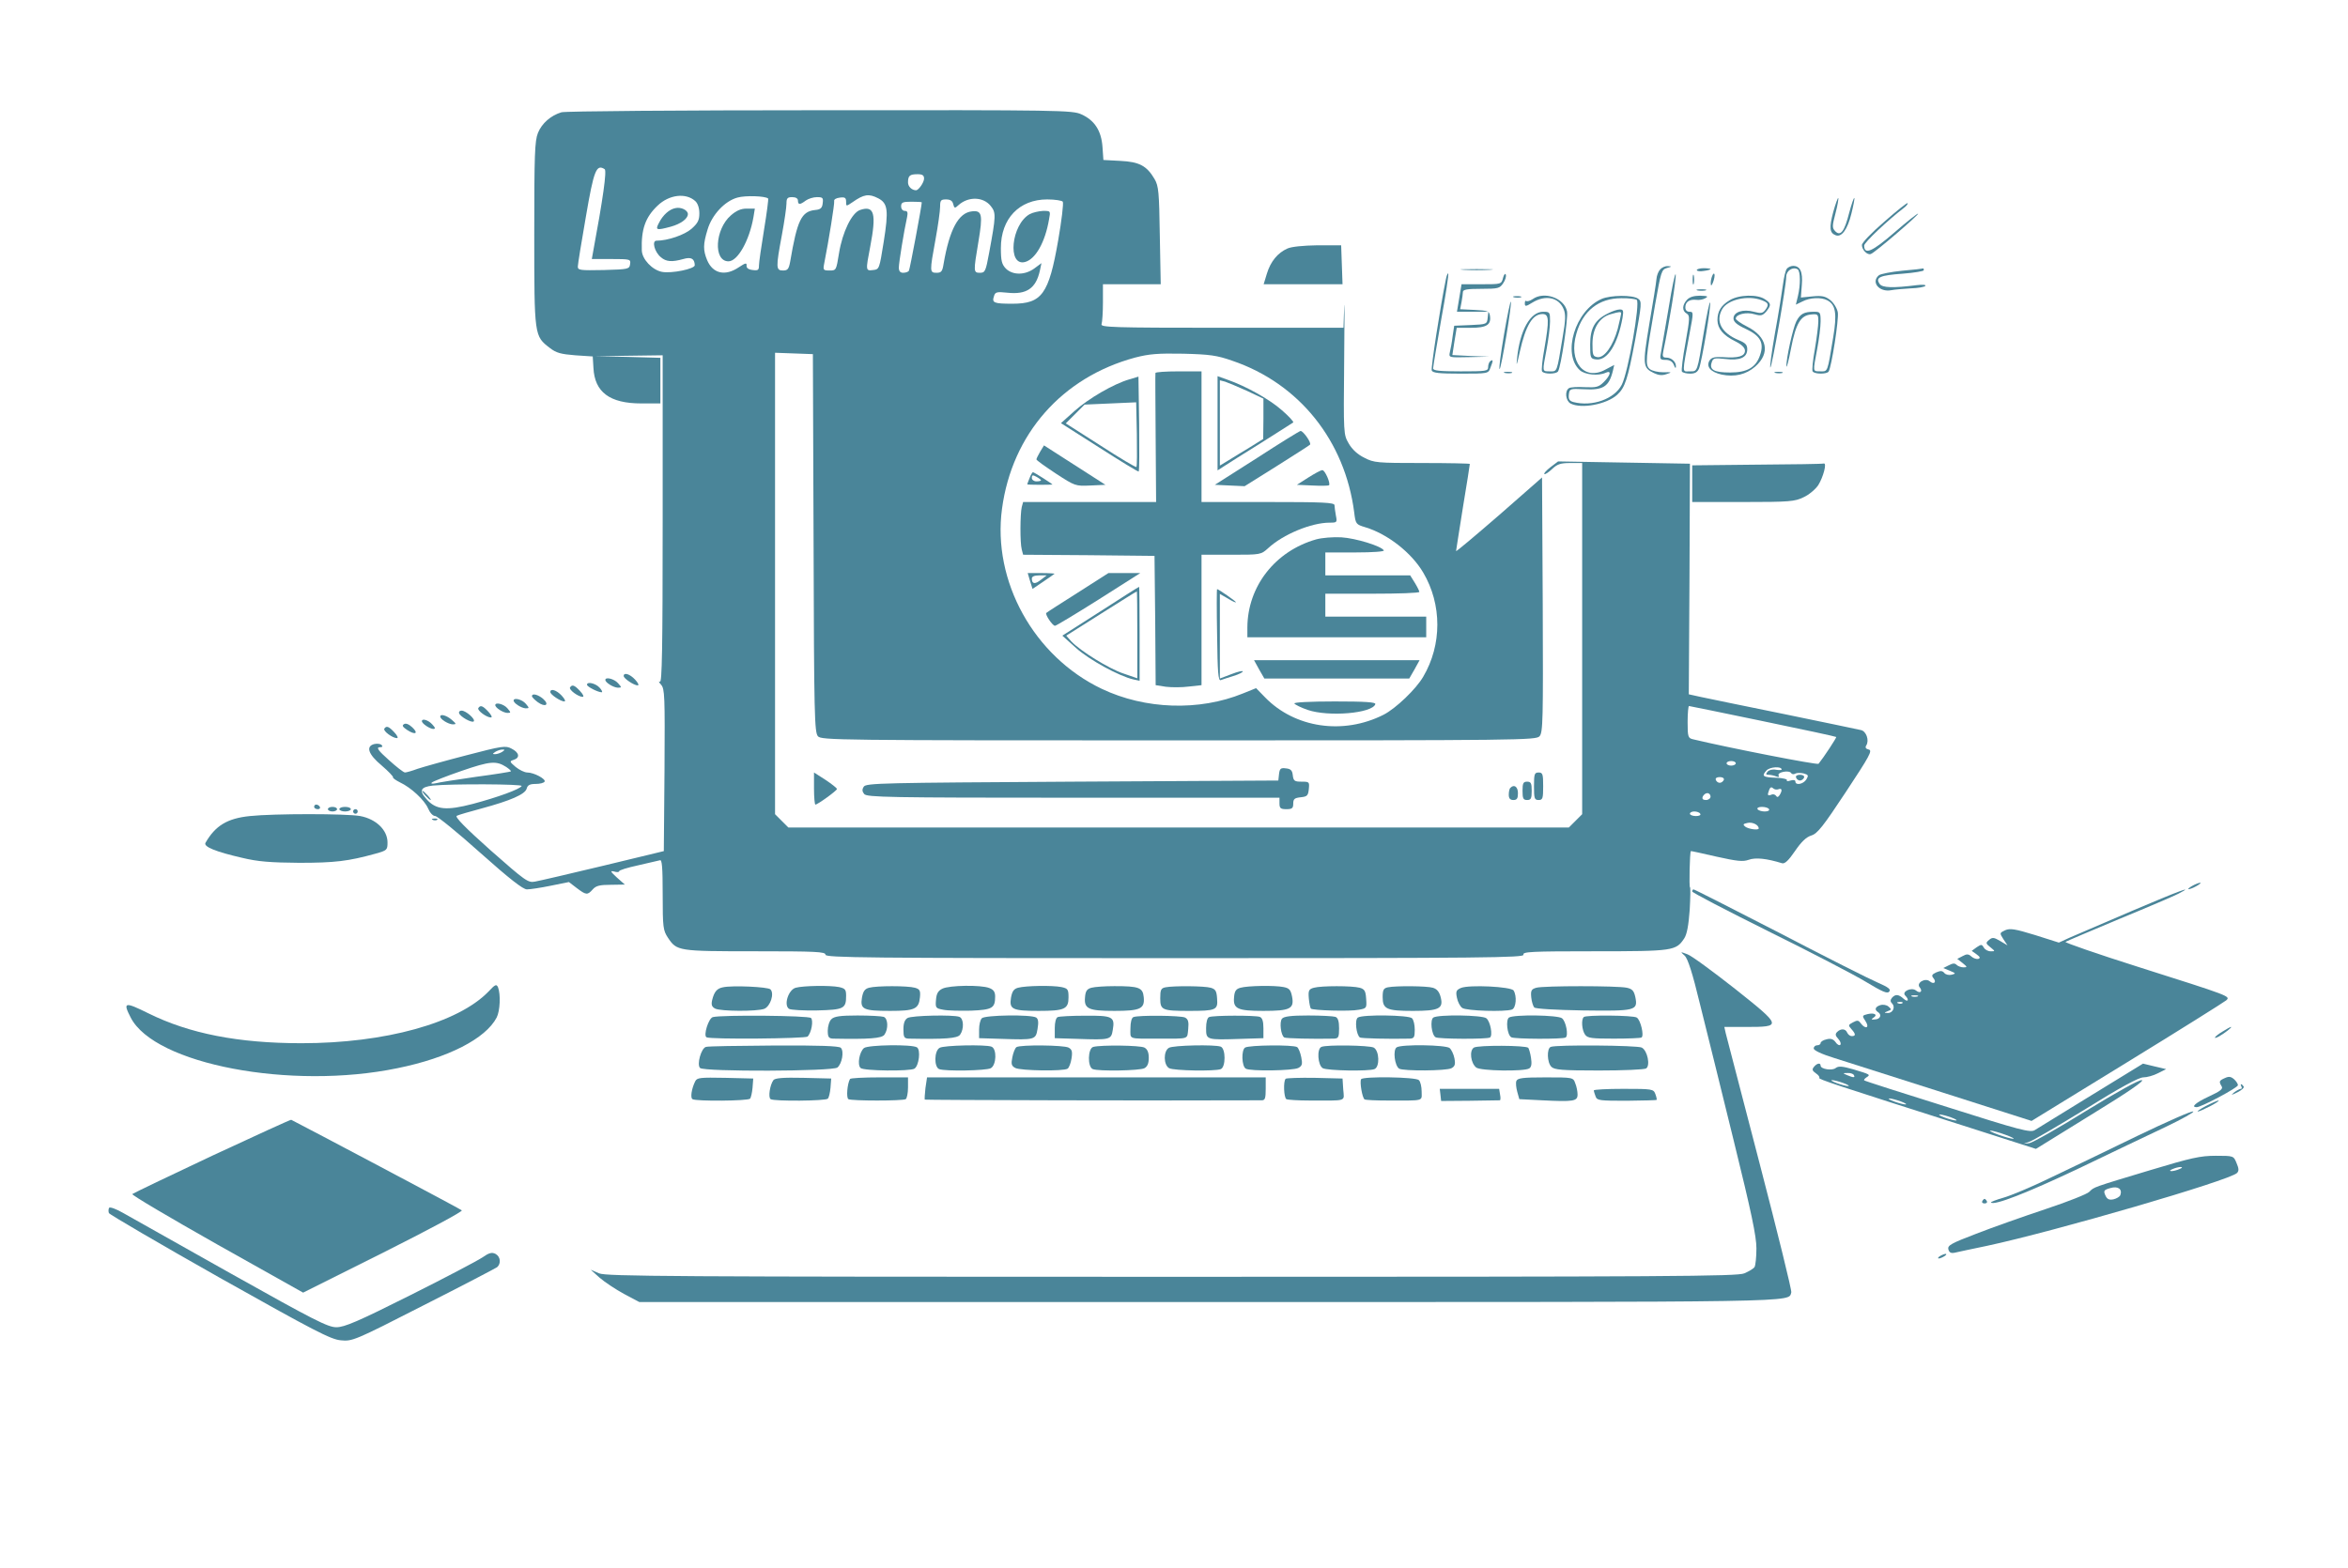 <?xml version="1.0" standalone="no"?>
<!DOCTYPE svg PUBLIC "-//W3C//DTD SVG 20010904//EN"
 "http://www.w3.org/TR/2001/REC-SVG-20010904/DTD/svg10.dtd">
<svg version="1.0" xmlns="http://www.w3.org/2000/svg"
 width="1024pt" height="684pt" viewBox="0 0 1024 684"
 preserveAspectRatio="xMidYMid meet">

<g transform="translate(0,684) scale(0.1,-0.1)"
fill="#4a8599" stroke="none">
<path d="M2448 6350 c-46 -14 -85 -48 -102 -90 -14 -35 -16 -96 -16 -441 0
-446 0 -445 68 -497 28 -22 49 -27 111 -32 l76 -5 3 -49 c5 -107 71 -156 209
-156 l83 0 0 100 0 99 -142 4 -143 3 148 2 147 2 0 -716 c0 -569 -3 -714 -12
-708 -7 4 -5 -2 5 -13 16 -18 17 -48 15 -373 l-3 -353 -265 -64 c-146 -35
-279 -66 -297 -69 -30 -6 -42 3 -193 136 -111 99 -157 146 -148 151 7 4 56 18
108 32 126 34 191 62 197 87 4 15 14 20 39 20 18 0 35 4 39 10 7 11 -46 40
-76 40 -11 0 -34 11 -50 24 -27 23 -28 25 -9 31 29 9 25 32 -9 49 -26 14 -40
12 -197 -29 -93 -24 -189 -51 -213 -59 -24 -9 -49 -16 -55 -16 -6 0 -38 25
-71 55 -45 40 -55 54 -40 55 12 0 16 3 9 10 -5 5 -19 7 -32 4 -38 -10 -26 -45
33 -94 29 -25 51 -48 49 -51 -2 -3 12 -13 30 -22 49 -23 107 -77 123 -114 8
-19 21 -33 31 -33 9 0 98 -72 196 -160 129 -115 187 -160 204 -160 14 0 60 7
104 16 l79 16 34 -26 c41 -31 47 -32 70 -6 14 16 31 20 79 20 l61 1 -35 31
c-28 26 -30 30 -12 26 12 -4 22 -3 22 1 0 5 37 16 83 26 45 10 88 20 95 22 9
4 12 -30 12 -149 0 -145 2 -157 23 -189 39 -58 43 -59 380 -59 266 0 307 -2
307 -15 0 -13 176 -15 1525 -15 1351 0 1524 2 1519 15 -5 13 33 15 310 15 344
0 355 2 391 56 12 18 19 57 24 125 3 55 4 99 1 99 -4 0 -1 151 4 157 0 1 51
-10 111 -24 90 -20 116 -23 141 -14 30 11 78 6 146 -15 12 -3 28 12 56 53 28
41 49 61 71 68 27 8 52 40 151 190 103 156 117 181 100 185 -13 3 -17 9 -11
18 14 22 0 62 -23 67 -11 3 -163 34 -336 70 -173 35 -337 69 -365 75 l-50 11
3 503 2 503 -287 5 -288 5 -33 -25 c-18 -14 -30 -27 -27 -30 3 -3 18 7 33 21
23 22 37 27 80 27 l52 0 0 -766 0 -766 -29 -29 -29 -29 -1702 0 -1702 0 -29
29 -29 29 0 1007 0 1006 83 -3 82 -3 3 -824 c2 -750 4 -826 19 -843 15 -17 79
-18 1573 -18 1498 0 1558 1 1574 18 15 17 16 68 14 574 l-3 555 -187 -164
c-104 -90 -188 -161 -188 -157 0 3 14 89 30 191 17 101 30 186 30 189 0 2 -94
4 -208 4 -196 0 -210 1 -252 23 -29 14 -53 36 -68 62 -23 40 -23 40 -20 360 2
176 2 281 0 233 l-3 -88 -530 0 c-480 0 -531 2 -525 16 3 9 6 51 6 95 l0 79
126 0 126 0 -4 213 c-3 190 -5 215 -23 246 -34 58 -67 75 -149 79 l-74 4 -4
57 c-5 70 -34 116 -92 142 -39 18 -89 19 -1141 18 -605 0 -1112 -4 -1127 -9z
m189 -248 c10 -6 -7 -128 -51 -364 l-5 -28 85 0 c83 0 85 -1 82 -22 -3 -22 -7
-23 -115 -26 -103 -2 -113 -1 -113 15 0 10 16 108 35 217 35 205 46 231 82
208z m1393 -41 c0 -17 -24 -51 -35 -51 -18 0 -35 16 -35 34 0 30 8 36 42 36
21 0 28 -5 28 -19z m-998 -98 c11 -10 18 -30 18 -54 0 -30 -7 -43 -34 -67 -31
-27 -104 -52 -153 -52 -21 0 -9 -49 19 -72 23 -20 48 -22 98 -8 34 10 49 2 50
-27 0 -16 -101 -37 -143 -29 -42 8 -87 55 -88 94 -3 91 15 144 69 195 50 48
123 57 164 20z m318 11 c2 -3 -6 -64 -18 -137 -12 -73 -22 -142 -22 -155 0
-20 -4 -23 -27 -20 -19 2 -28 9 -27 19 1 14 -5 12 -34 -7 -59 -40 -113 -28
-138 31 -18 44 -18 69 2 134 19 64 75 124 130 139 35 10 122 7 134 -4z m480 1
c42 -22 46 -52 24 -190 -19 -118 -19 -120 -46 -123 -33 -4 -33 -3 -13 101 28
146 18 182 -44 161 -36 -12 -77 -96 -92 -189 -12 -74 -12 -75 -41 -75 -27 0
-29 2 -24 28 21 106 46 263 44 274 -2 8 8 14 25 16 22 3 27 -1 27 -18 0 -21 0
-21 28 -2 50 35 71 38 112 17z m-350 -10 c0 -19 9 -19 34 0 11 8 33 15 49 15
25 0 28 -3 25 -26 -2 -21 -9 -28 -32 -30 -61 -6 -79 -44 -110 -226 -6 -32 -11
-38 -31 -38 -31 0 -32 11 -5 155 11 60 20 121 20 137 0 23 4 28 25 28 16 0 25
-6 25 -15z m841 -24 c23 -29 23 -41 -7 -203 -15 -82 -18 -88 -40 -88 -29 0
-29 4 -7 135 20 119 16 138 -28 133 -59 -6 -98 -79 -124 -230 -5 -32 -10 -38
-30 -38 -31 0 -31 4 -5 146 11 60 20 124 20 142 0 28 3 32 26 32 18 0 28 -6
31 -20 5 -19 7 -20 23 -5 43 39 109 37 141 -4z m314 19 c4 -6 -5 -82 -20 -168
-41 -236 -71 -277 -200 -277 -81 0 -90 4 -80 33 5 18 12 20 59 15 83 -9 124
19 141 96 l7 33 -31 -23 c-41 -30 -94 -30 -124 -1 -18 19 -22 34 -22 90 0 128
80 212 202 212 34 0 65 -5 68 -10z m-615 -3 c0 -15 -52 -292 -56 -298 -3 -5
-14 -9 -25 -9 -13 0 -19 7 -19 23 0 20 22 157 36 220 4 20 2 27 -10 27 -9 0
-16 8 -16 20 0 17 7 20 45 20 25 0 45 -1 45 -3z m1355 -691 c291 -99 491 -349
531 -662 6 -50 8 -52 48 -64 97 -29 202 -111 253 -198 82 -139 82 -315 0 -454
-31 -54 -120 -139 -173 -166 -176 -89 -387 -58 -517 76 l-39 40 -57 -23 c-191
-78 -427 -70 -616 20 -296 141 -478 470 -435 786 44 326 262 573 580 659 62
16 99 19 210 17 116 -3 147 -7 215 -31z m2313 -1572 c175 -36 318 -67 320 -69
3 -2 -55 -90 -77 -117 -5 -6 -389 69 -548 107 -21 5 -23 11 -23 75 0 39 3 70
6 70 3 0 148 -30 322 -66z m-5498 -134 c-8 -5 -22 -10 -30 -10 -13 0 -13 1 0
10 8 5 22 10 30 10 13 0 13 -1 0 -10z m18 -66 c13 -9 22 -17 20 -19 -1 -2 -70
-13 -153 -24 -82 -12 -161 -24 -175 -28 -15 -3 -22 -2 -17 3 5 5 63 28 130 51
125 43 151 45 195 17z m5362 16 c0 -5 -9 -10 -20 -10 -11 0 -20 5 -20 10 0 6
9 10 20 10 11 0 20 -4 20 -10z m200 -27 c0 -3 -11 -3 -25 -1 -14 3 -30 -1 -36
-8 -9 -11 -8 -14 4 -14 8 0 23 -3 33 -7 11 -4 15 -3 11 4 -4 6 5 13 21 16 15
3 30 1 33 -5 4 -6 12 -7 18 -3 7 4 23 4 37 1 21 -6 22 -9 12 -26 -13 -21 -48
-28 -48 -9 0 6 -9 8 -21 4 -12 -4 -19 -3 -16 1 3 5 -18 10 -45 11 -60 2 -67 7
-44 32 15 16 66 19 66 4z m-252 -45 c-3 -7 -11 -13 -18 -13 -7 0 -15 6 -17 13
-3 7 4 12 17 12 13 0 20 -5 18 -12z m-5243 -27 c-8 -14 -104 -49 -213 -78
-115 -30 -161 -26 -202 21 -34 37 -26 53 28 59 82 8 393 7 387 -2z m5481 -14
c16 6 18 -5 5 -26 -6 -9 -11 -10 -15 -3 -4 6 -13 9 -21 5 -17 -6 -18 -2 -9 22
4 11 10 13 17 6 5 -5 16 -7 23 -4z m-296 -32 c0 -8 -9 -15 -20 -15 -13 0 -18
5 -14 15 4 8 12 15 20 15 8 0 14 -7 14 -15z m255 -55 c3 -6 -5 -10 -19 -10
-14 0 -28 5 -31 10 -3 6 5 10 19 10 14 0 28 -4 31 -10z m-300 -20 c4 -6 -5
-10 -19 -10 -14 0 -26 5 -26 10 0 6 9 10 19 10 11 0 23 -4 26 -10z m255 -64
c0 -9 -45 -3 -59 8 -11 9 -9 12 10 16 21 5 49 -8 49 -24z"/>
<path d="M2945 5932 c-26 -5 -54 -30 -71 -64 -17 -32 -12 -34 51 -17 44 12 75
35 75 55 0 17 -30 32 -55 26z"/>
<path d="M3187 5900 c-69 -60 -77 -200 -10 -200 40 0 91 90 109 193 l6 37 -36
0 c-25 0 -45 -9 -69 -30z"/>
<path d="M4491 5906 c-81 -45 -99 -229 -21 -209 46 12 88 86 105 186 7 37 7
37 -26 37 -19 -1 -45 -7 -58 -14z"/>
<path d="M5039 5213 c-1 -5 0 -133 1 -285 l2 -278 -290 0 -290 0 -6 -22 c-7
-30 -8 -156 0 -185 l6 -23 287 -2 286 -3 3 -282 2 -282 45 -7 c25 -3 70 -3
100 1 l55 6 0 285 0 284 129 0 c129 0 130 0 162 29 65 60 188 111 268 111 32
0 33 1 27 31 -3 17 -6 38 -6 45 0 12 -51 14 -290 14 l-290 0 0 285 0 285 -100
0 c-55 0 -100 -3 -101 -7z"/>
<path d="M4925 5185 c-69 -20 -177 -83 -239 -138 l-59 -53 168 -107 c92 -59
169 -106 171 -104 3 2 3 96 2 209 l-3 205 -40 -12z m31 -382 c-2 -3 -73 39
-156 93 l-152 97 41 41 41 41 113 5 112 5 3 -139 c1 -76 1 -141 -2 -143z"/>
<path d="M5310 4993 l0 -205 28 18 c15 10 88 56 162 102 74 47 137 87 140 89
3 3 -19 27 -49 53 -54 48 -156 105 -239 134 l-42 15 0 -206z m128 142 l72 -34
0 -88 -1 -88 -56 -35 c-32 -19 -74 -45 -95 -58 l-38 -23 0 186 0 186 23 -6
c12 -4 55 -22 95 -40z"/>
<path d="M5482 4842 l-184 -117 65 -3 65 -3 139 87 c76 48 142 90 146 94 8 7
-29 60 -41 60 -4 0 -90 -53 -190 -118z"/>
<path d="M4536 4869 c-9 -15 -16 -30 -16 -33 0 -4 38 -31 85 -62 83 -54 85
-55 150 -52 l66 3 -134 86 -134 86 -17 -28z"/>
<path d="M5706 4757 l-50 -32 68 -3 c38 -2 70 -1 72 1 8 8 -18 67 -29 66 -7 0
-34 -15 -61 -32z"/>
<path d="M4490 4754 c-6 -14 -10 -26 -10 -27 0 -1 25 -2 55 -2 30 0 55 1 55 1
0 3 -80 54 -85 54 -3 0 -10 -12 -15 -26z m50 -9 c0 -3 -9 -5 -20 -5 -11 0 -20
7 -20 15 0 13 4 14 20 5 11 -6 20 -13 20 -15z"/>
<path d="M5740 4487 c-179 -51 -299 -205 -300 -384 l0 -43 390 0 390 0 0 45 0
45 -220 0 -220 0 0 50 0 50 205 0 c113 0 205 3 205 8 0 4 -9 22 -20 40 l-20
32 -185 0 -185 0 0 50 0 50 131 0 c78 0 128 4 124 9 -11 19 -122 53 -185 57
-36 2 -85 -2 -110 -9z"/>
<path d="M4492 4306 l11 -35 46 31 c25 17 48 33 50 35 2 1 -23 3 -56 3 l-61 0
10 -34z m48 5 c-26 -21 -40 -19 -40 5 0 9 11 14 33 14 l32 0 -25 -19z"/>
<path d="M4701 4255 c-73 -46 -135 -86 -138 -89 -6 -6 27 -56 38 -56 5 0 91
52 191 115 l181 115 -69 0 -70 0 -133 -85z"/>
<path d="M4799 4173 l-166 -106 60 -54 c58 -52 188 -123 250 -137 l27 -6 0
205 c0 113 -1 205 -2 205 -2 0 -78 -48 -169 -107z m161 -102 l0 -190 -61 21
c-63 21 -187 98 -227 140 l-22 25 152 96 c84 53 154 97 156 97 1 0 2 -85 2
-189z"/>
<path d="M5308 4069 c2 -164 5 -200 16 -196 8 3 32 11 55 18 23 7 41 16 41 20
0 4 -22 -1 -50 -12 l-50 -19 0 185 0 184 35 -20 c19 -12 35 -19 35 -16 0 4
-76 57 -82 57 -2 0 -2 -90 0 -201z"/>
<path d="M5491 3920 l23 -40 316 0 316 0 23 40 22 40 -361 0 -361 0 22 -40z"/>
<path d="M5645 3771 c3 -5 29 -18 58 -28 91 -31 281 -15 295 25 3 9 -44 12
-178 12 -108 0 -179 -4 -175 -9z"/>
<path d="M7833 3448 c2 -7 10 -13 17 -13 7 0 15 6 18 13 2 7 -5 12 -18 12 -13
0 -20 -5 -17 -12z"/>
<path d="M1855 3370 c10 -11 20 -20 23 -20 3 0 -3 9 -13 20 -10 11 -20 20 -23
20 -3 0 3 -9 13 -20z"/>
<path d="M7995 5915 c-18 -68 -16 -91 10 -101 26 -11 52 24 69 93 9 36 15 67
13 69 -2 3 -12 -26 -22 -63 -21 -83 -38 -105 -61 -82 -14 15 -14 22 1 79 9 34
14 64 12 66 -2 2 -12 -25 -22 -61z"/>
<path d="M8218 5873 c-57 -49 -98 -92 -98 -102 0 -21 24 -45 39 -39 17 5 211
172 206 176 -2 2 -49 -35 -103 -82 -98 -85 -132 -99 -132 -57 0 13 101 109
178 168 8 7 14 15 11 17 -2 2 -48 -34 -101 -81z"/>
<path d="M5615 5756 c-43 -19 -74 -57 -90 -110 l-14 -46 172 0 172 0 -3 85 -3
85 -102 0 c-63 -1 -114 -6 -132 -14z"/>
<path d="M7240 5664 c-8 -8 -15 -27 -16 -42 -1 -15 -15 -102 -31 -195 -30
-181 -29 -191 21 -215 19 -9 35 -11 54 -4 25 8 24 9 -14 8 -23 0 -49 6 -59 14
-21 17 -18 44 23 280 26 146 28 154 52 161 22 6 23 7 4 8 -12 1 -27 -6 -34
-15z"/>
<path d="M7793 5668 c-6 -7 -13 -38 -17 -68 -4 -30 -19 -126 -35 -213 -15 -86
-24 -154 -20 -150 8 9 69 357 69 396 0 26 29 45 50 32 12 -8 13 -67 1 -117
l-9 -37 29 14 c32 17 82 19 108 5 37 -19 43 -59 26 -161 -26 -157 -23 -149
-56 -149 -34 0 -33 -4 -14 97 8 43 15 97 15 121 0 40 -2 42 -29 42 -43 0 -60
-9 -77 -42 -15 -30 -45 -165 -43 -196 1 -10 10 26 20 78 21 109 42 144 87 148
30 3 32 1 32 -30 0 -18 -7 -73 -15 -121 -9 -48 -13 -92 -10 -97 8 -13 62 -13
70 -1 13 22 45 228 40 258 -3 18 -18 42 -33 54 -22 17 -36 20 -78 16 l-50 -5
4 54 c5 58 -7 84 -38 84 -10 0 -22 -6 -27 -12z"/>
<path d="M6383 5663 c31 -2 83 -2 115 0 31 2 5 3 -58 3 -63 0 -89 -1 -57 -3z"/>
<path d="M7400 5662 c0 -5 14 -7 30 -4 17 2 30 6 30 8 0 2 -13 4 -30 4 -16 0
-30 -4 -30 -8z"/>
<path d="M8296 5659 c-49 -5 -95 -14 -102 -20 -36 -30 2 -75 54 -65 15 3 53 6
85 8 32 1 60 6 64 11 3 5 -13 6 -38 3 -103 -13 -151 -12 -162 6 -19 28 2 37
101 44 51 4 92 11 92 15 0 5 -1 8 -2 8 -2 -1 -43 -6 -92 -10z"/>
<path d="M7277 5495 c-16 -94 -31 -182 -34 -197 -5 -25 -2 -28 21 -28 18 0 30
-7 36 -22 5 -14 9 -17 9 -7 1 20 -19 39 -42 39 -15 0 -18 5 -13 28 26 123 57
316 54 334 -2 13 -16 -54 -31 -147z"/>
<path d="M6306 5623 c-25 -122 -66 -388 -62 -399 4 -11 32 -14 126 -14 120 0
121 0 130 26 13 32 12 37 0 29 -5 -3 -10 -15 -10 -26 0 -18 -8 -19 -120 -19
-91 0 -120 3 -120 13 0 7 16 102 35 211 20 109 34 201 31 203 -2 2 -7 -8 -10
-24z"/>
<path d="M6555 5628 c-7 -28 -8 -28 -94 -28 l-87 0 -10 -60 -10 -60 69 0 68 0
-3 -27 c-3 -27 -5 -28 -74 -31 l-72 -3 -7 -47 c-3 -26 -9 -57 -12 -69 -5 -23
-4 -23 83 -21 l89 2 -81 3 -80 4 9 59 10 60 62 0 c68 0 89 13 83 52 -3 21 -9
23 -67 26 l-63 3 6 31 c3 17 6 37 6 44 0 11 19 14 80 14 74 0 81 2 96 25 9 13
14 30 11 37 -2 7 -8 1 -12 -14z"/>
<path d="M7382 5620 c0 -19 2 -27 5 -17 2 9 2 25 0 35 -3 9 -5 1 -5 -18z"/>
<path d="M7467 5636 c-4 -10 -7 -25 -6 -34 0 -11 4 -9 10 7 5 13 8 29 6 35 -2
5 -6 2 -10 -8z"/>
<path d="M7403 5573 c9 -2 25 -2 35 0 9 3 1 5 -18 5 -19 0 -27 -2 -17 -5z"/>
<path d="M6603 5543 c9 -2 23 -2 30 0 6 3 -1 5 -18 5 -16 0 -22 -2 -12 -5z"/>
<path d="M6684 5535 c-12 -8 -24 -11 -28 -8 -3 3 -6 -1 -6 -10 0 -15 4 -15 33
3 57 35 115 23 136 -28 10 -23 9 -48 -4 -123 -26 -157 -23 -149 -56 -149 -34
0 -33 -4 -14 97 8 43 15 97 15 121 0 40 -1 42 -30 42 -56 0 -102 -81 -114
-205 -4 -37 -1 -29 12 30 26 116 56 165 99 165 29 0 30 -25 8 -153 -9 -48 -13
-92 -10 -97 8 -13 62 -13 70 0 13 21 45 236 39 262 -12 58 -100 89 -150 53z"/>
<path d="M6985 5536 c-116 -51 -173 -240 -95 -311 22 -20 81 -26 113 -11 26
12 21 -11 -8 -40 -23 -23 -33 -25 -83 -23 -31 2 -63 0 -69 -4 -20 -12 -15 -55
6 -67 47 -25 158 -4 204 38 34 31 46 68 78 238 29 160 30 169 13 181 -23 17
-120 16 -159 -1z m153 -4 c16 -11 -37 -315 -65 -370 -32 -63 -129 -97 -211
-76 -18 5 -22 13 -20 33 3 25 5 26 65 23 85 -5 110 11 127 80 l6 26 -38 -20
c-93 -52 -163 34 -127 157 28 99 98 154 195 154 30 1 61 -3 68 -7z"/>
<path d="M7011 5472 c-56 -28 -76 -64 -76 -135 0 -59 1 -62 26 -65 49 -6 94
66 115 181 5 32 4 37 -12 37 -11 0 -34 -8 -53 -18z m59 0 c0 -4 -7 -34 -15
-67 -20 -73 -58 -127 -88 -123 -20 3 -22 9 -22 58 0 67 30 115 78 129 42 12
47 12 47 3z"/>
<path d="M7357 5532 c-21 -23 -22 -48 -1 -60 14 -8 14 -20 -5 -126 -12 -64
-19 -121 -16 -127 4 -5 20 -9 36 -9 21 0 32 6 39 23 12 30 53 273 48 287 -2 7
-14 -50 -27 -127 -30 -181 -27 -173 -62 -173 -34 0 -34 -17 0 168 17 89 17 92
-1 92 -11 0 -18 7 -18 19 0 24 18 36 47 33 12 -2 30 1 40 7 15 8 10 10 -23 11
-27 0 -46 -6 -57 -18z"/>
<path d="M7543 5530 c-37 -22 -53 -48 -53 -87 1 -37 25 -66 78 -92 28 -14 42
-28 42 -41 0 -24 -29 -33 -95 -28 -36 2 -50 -1 -59 -14 -17 -27 4 -51 52 -62
57 -12 107 0 147 35 67 59 52 130 -35 174 -28 14 -50 30 -50 35 0 19 47 30 82
19 28 -8 35 -6 51 12 22 28 22 35 -5 53 -32 23 -115 21 -155 -4z m141 0 c29
-11 32 -19 14 -43 -11 -14 -19 -15 -49 -7 -47 13 -89 -1 -89 -29 0 -15 15 -28
54 -46 64 -30 80 -61 62 -114 -18 -54 -56 -76 -131 -76 -70 0 -91 12 -80 44 6
19 11 20 59 15 64 -8 96 6 96 42 0 20 -8 28 -37 40 -75 31 -102 81 -73 134 23
43 113 64 174 40z"/>
<path d="M6559 5379 c-14 -82 -23 -149 -19 -149 7 0 55 288 49 294 -2 3 -16
-62 -30 -145z"/>
<path d="M6563 5213 c9 -2 23 -2 30 0 6 3 -1 5 -18 5 -16 0 -22 -2 -12 -5z"/>
<path d="M7743 5213 c9 -2 23 -2 30 0 6 3 -1 5 -18 5 -16 0 -22 -2 -12 -5z"/>
<path d="M7663 4813 l-283 -3 0 -80 0 -80 222 0 c204 0 225 2 264 21 24 11 52
35 64 53 22 36 38 97 24 94 -5 -2 -136 -4 -291 -5z"/>
<path d="M2720 3891 c0 -11 45 -41 61 -41 7 0 2 11 -11 25 -23 25 -50 33 -50
16z"/>
<path d="M2640 3874 c0 -12 35 -33 54 -34 18 0 18 1 1 20 -17 19 -55 28 -55
14z"/>
<path d="M2560 3853 c0 -9 48 -33 64 -33 5 0 1 9 -9 20 -17 19 -55 28 -55 13z"/>
<path d="M2486 3841 c-6 -10 36 -41 55 -41 7 0 2 11 -11 25 -25 27 -35 30 -44
16z"/>
<path d="M2400 3821 c0 -11 45 -41 61 -41 7 0 2 11 -11 25 -23 25 -50 33 -50
16z"/>
<path d="M2320 3803 c0 -5 12 -16 25 -26 33 -24 53 -12 24 14 -22 19 -49 26
-49 12z"/>
<path d="M2240 3784 c0 -12 34 -33 52 -34 17 0 17 1 1 20 -16 19 -53 28 -53
14z"/>
<path d="M2160 3764 c0 -12 34 -33 52 -34 17 0 17 1 1 20 -16 19 -53 28 -53
14z"/>
<path d="M2086 3751 c-6 -10 36 -41 55 -41 7 0 2 11 -11 25 -25 27 -35 30 -44
16z"/>
<path d="M2002 3729 c5 -16 56 -44 64 -36 9 9 -34 47 -53 47 -8 0 -13 -5 -11
-11z"/>
<path d="M1920 3714 c0 -12 35 -33 54 -34 17 0 17 2 -4 20 -22 19 -50 27 -50
14z"/>
<path d="M1840 3694 c0 -11 34 -33 49 -34 11 0 10 5 -4 20 -17 19 -45 27 -45
14z"/>
<path d="M1762 3681 c-10 -6 -6 -12 13 -25 36 -24 52 -16 23 11 -15 14 -28 19
-36 14z"/>
<path d="M1676 3661 c-6 -10 36 -41 55 -41 7 0 2 11 -11 25 -25 27 -35 30 -44
16z"/>
<path d="M5578 3463 l-3 -28 -899 -5 c-825 -5 -900 -6 -909 -22 -8 -12 -7 -21
2 -32 12 -14 104 -16 912 -16 l899 0 0 -25 c0 -21 5 -25 30 -25 25 0 30 4 30
24 0 21 6 25 33 28 28 3 32 7 35 36 3 31 2 32 -32 32 -30 0 -35 3 -38 28 -2
21 -9 28 -30 30 -23 3 -27 -1 -30 -25z"/>
<path d="M3550 3400 c0 -38 3 -70 6 -70 10 0 94 61 94 68 0 4 -23 22 -50 40
l-50 32 0 -70z"/>
<path d="M6690 3410 c0 -53 2 -60 20 -60 18 0 20 7 20 60 0 53 -2 60 -20 60
-18 0 -20 -7 -20 -60z"/>
<path d="M6640 3390 c0 -33 3 -40 20 -40 17 0 20 7 20 40 0 33 -3 40 -20 40
-17 0 -20 -7 -20 -40z"/>
<path d="M6587 3403 c-4 -3 -7 -17 -7 -30 0 -16 6 -23 20 -23 16 0 20 7 20 30
0 28 -17 40 -33 23z"/>
<path d="M1370 3320 c0 -5 7 -10 16 -10 8 0 12 5 9 10 -3 6 -10 10 -16 10 -5
0 -9 -4 -9 -10z"/>
<path d="M1430 3310 c0 -5 9 -10 20 -10 11 0 20 5 20 10 0 6 -9 10 -20 10 -11
0 -20 -4 -20 -10z"/>
<path d="M1480 3310 c0 -5 11 -10 25 -10 14 0 25 5 25 10 0 6 -11 10 -25 10
-14 0 -25 -4 -25 -10z"/>
<path d="M1540 3300 c0 -5 5 -10 10 -10 6 0 10 5 10 10 0 6 -4 10 -10 10 -5 0
-10 -4 -10 -10z"/>
<path d="M1090 3280 c-99 -10 -151 -42 -194 -117 -9 -17 46 -39 159 -65 70
-17 125 -21 250 -22 155 0 214 7 333 40 50 14 52 16 52 49 0 54 -50 102 -119
115 -59 11 -378 11 -481 0z"/>
<path d="M1888 3263 c7 -3 16 -2 19 1 4 3 -2 6 -13 5 -11 0 -14 -3 -6 -6z"/>
<path d="M9560 2975 c-14 -8 -20 -14 -15 -14 6 0 21 6 35 14 14 8 21 14 15 14
-5 0 -21 -6 -35 -14z"/>
<path d="M7380 2951 c0 -5 150 -83 333 -174 182 -90 373 -189 424 -220 73 -44
94 -53 102 -43 9 10 -3 19 -51 40 -35 15 -228 112 -429 217 -202 104 -369 189
-373 189 -3 0 -6 -4 -6 -9z"/>
<path d="M9295 2865 c-121 -52 -242 -104 -268 -115 l-48 -22 -104 33 c-88 27
-109 30 -130 21 -25 -12 -25 -12 -8 -39 l18 -27 -32 19 c-27 16 -34 17 -48 5
-16 -13 -15 -16 5 -32 22 -18 22 -18 2 -18 -12 0 -25 7 -30 16 -9 15 -11 15
-31 2 l-22 -16 21 -15 c15 -11 18 -16 8 -20 -7 -2 -21 2 -30 10 -13 12 -21 12
-39 2 l-23 -12 23 -18 c21 -17 22 -19 4 -19 -10 0 -24 5 -30 11 -8 8 -17 7
-34 -2 l-24 -12 29 -12 c26 -11 27 -12 8 -17 -12 -3 -26 0 -32 7 -9 11 -17 11
-36 3 -19 -9 -21 -14 -12 -25 15 -18 2 -29 -16 -14 -20 17 -60 -7 -44 -26 15
-18 2 -29 -16 -14 -20 16 -64 -5 -47 -22 19 -19 12 -31 -7 -14 -22 20 -36 21
-51 4 -8 -10 -7 -17 1 -25 15 -15 3 -42 -19 -41 -17 0 -17 1 0 8 17 6 17 8 3
20 -8 7 -24 10 -36 6 -22 -7 -26 -20 -10 -30 18 -11 11 -31 -12 -32 -17 -2
-19 0 -8 7 21 13 5 23 -25 16 -24 -6 -25 -7 -9 -31 19 -29 0 -37 -21 -9 -10
14 -15 14 -34 4 -21 -11 -21 -13 -7 -29 20 -22 20 -31 2 -31 -8 0 -16 7 -20
15 -7 18 -28 19 -44 3 -9 -9 -8 -16 5 -30 9 -10 13 -21 9 -26 -4 -4 -14 1 -21
12 -10 13 -21 17 -39 12 -15 -3 -26 -11 -26 -16 0 -6 -7 -10 -15 -10 -8 0 -15
-6 -15 -14 0 -8 33 -24 88 -41 48 -15 261 -83 474 -151 l388 -124 417 256
c230 141 424 263 432 270 20 18 16 19 -381 145 -180 57 -324 107 -320 110 4 3
108 47 232 99 124 51 241 101 260 111 77 40 4 13 -205 -76z m-932 -372 c-7 -2
-19 -2 -25 0 -7 3 -2 5 12 5 14 0 19 -2 13 -5z m-66 -29 c-3 -3 -12 -4 -19 -1
-8 3 -5 6 6 6 11 1 17 -2 13 -5z"/>
<path d="M7347 2671 c14 -13 34 -75 67 -212 27 -107 93 -375 147 -595 77 -313
99 -417 99 -470 0 -38 -4 -74 -8 -81 -4 -7 -24 -19 -45 -28 -32 -13 -305 -15
-2497 -15 -2190 0 -2465 2 -2497 15 l-37 16 39 -35 c22 -19 70 -51 107 -71
l66 -35 2481 0 c2631 0 2528 -2 2543 42 3 7 -59 258 -137 558 -78 300 -145
557 -149 573 l-6 27 93 0 c160 0 159 3 -46 166 -97 76 -190 145 -208 151 -32
12 -32 12 -12 -6z"/>
<path d="M2130 2514 c-133 -137 -451 -225 -815 -225 -276 0 -489 42 -667 130
-105 52 -113 50 -78 -18 104 -204 699 -317 1163 -221 222 45 385 129 433 221
15 29 18 101 6 132 -7 15 -12 13 -42 -19z"/>
<path d="M3153 2533 c-26 -5 -38 -19 -47 -55 -5 -21 -2 -30 13 -38 24 -12 181
-13 214 -1 27 11 45 67 27 85 -11 11 -167 18 -207 9z"/>
<path d="M3470 2531 c-32 -9 -53 -76 -29 -92 8 -5 63 -8 122 -7 118 3 127 8
127 64 0 27 -4 32 -31 38 -40 8 -156 6 -189 -3z"/>
<path d="M3790 2531 c-19 -5 -26 -16 -31 -44 -8 -50 6 -57 123 -57 107 0 125
8 130 59 3 30 -1 36 -22 42 -32 9 -167 9 -200 0z"/>
<path d="M4110 2527 c-19 -9 -26 -22 -28 -49 -3 -35 -1 -37 32 -43 19 -4 74
-5 121 -4 93 4 105 11 105 62 0 20 -7 30 -26 37 -36 14 -174 12 -204 -3z"/>
<path d="M4440 2531 c-19 -5 -26 -16 -31 -44 -8 -50 6 -57 121 -57 113 0 130
8 130 59 0 35 -3 39 -31 45 -40 8 -156 6 -189 -3z"/>
<path d="M4760 2531 c-19 -5 -26 -14 -28 -41 -5 -51 15 -60 128 -60 113 0 133
9 128 60 -4 42 -21 48 -128 48 -41 0 -86 -3 -100 -7z"/>
<path d="M5083 2533 c-20 -4 -23 -11 -23 -48 0 -51 8 -55 125 -55 118 0 127 4
123 53 -2 34 -7 42 -28 48 -27 8 -161 9 -197 2z"/>
<path d="M5410 2531 c-19 -5 -26 -14 -28 -41 -5 -51 15 -60 128 -60 116 0 135
9 125 62 -6 30 -12 37 -37 42 -39 8 -156 6 -188 -3z"/>
<path d="M5730 2531 c-22 -6 -25 -12 -22 -47 2 -21 6 -41 9 -44 8 -8 171 -13
209 -5 34 6 35 7 32 48 -2 34 -7 42 -28 48 -33 9 -168 9 -200 0z"/>
<path d="M6053 2533 c-19 -4 -23 -11 -23 -43 0 -52 17 -60 132 -60 114 0 134
10 121 60 -6 24 -17 36 -34 41 -26 8 -161 9 -196 2z"/>
<path d="M6371 2530 c-20 -9 -23 -15 -17 -43 3 -17 14 -38 23 -44 17 -13 187
-18 217 -7 18 7 22 59 7 83 -11 17 -194 26 -230 11z"/>
<path d="M6700 2531 c-21 -6 -25 -12 -22 -42 2 -19 8 -38 13 -44 6 -6 95 -11
212 -13 230 -3 241 -1 229 58 -6 28 -14 36 -37 41 -41 9 -364 9 -395 0z"/>
<path d="M3109 2403 c-19 -5 -42 -80 -28 -88 14 -10 432 -6 441 3 17 17 26 70
15 81 -11 11 -390 14 -428 4z"/>
<path d="M3626 2394 c-9 -8 -16 -31 -16 -50 0 -28 4 -34 23 -35 158 -3 212 1
224 17 18 25 16 71 -3 78 -9 3 -60 6 -114 6 -76 0 -102 -4 -114 -16z"/>
<path d="M3958 2399 c-12 -7 -18 -22 -18 -49 0 -35 3 -40 23 -41 158 -3 212 1
224 17 18 25 16 71 -3 78 -26 10 -208 6 -226 -5z"/>
<path d="M4282 2398 c-7 -7 -12 -29 -12 -49 l0 -38 98 -3 c147 -5 149 -4 157
44 5 29 3 43 -6 49 -22 14 -223 11 -237 -3z"/>
<path d="M4613 2403 c-8 -3 -13 -23 -13 -48 l0 -44 98 -3 c144 -5 148 -4 155
39 10 58 -1 63 -122 62 -58 0 -112 -3 -118 -6z"/>
<path d="M4943 2403 c-8 -3 -13 -23 -13 -49 0 -50 -13 -45 125 -45 134 0 122
-4 127 42 3 31 0 43 -14 50 -17 9 -203 11 -225 2z"/>
<path d="M5273 2403 c-8 -3 -13 -23 -13 -48 0 -52 0 -52 153 -47 l97 3 0 44
c0 30 -5 45 -16 49 -19 7 -203 7 -221 -1z"/>
<path d="M5591 2396 c-12 -14 -5 -73 10 -82 7 -4 124 -7 217 -5 19 1 22 6 22
45 0 31 -5 46 -16 50 -9 3 -62 6 -119 6 -74 0 -106 -4 -114 -14z"/>
<path d="M5922 2401 c-15 -9 -7 -77 9 -87 7 -4 123 -7 217 -5 19 1 22 6 22 39
0 21 -5 43 -12 50 -14 14 -215 17 -236 3z"/>
<path d="M6251 2401 c-15 -10 -8 -76 10 -86 12 -8 225 -9 237 -1 13 8 2 70
-16 84 -18 14 -209 17 -231 3z"/>
<path d="M6581 2401 c-15 -10 -8 -76 10 -86 12 -8 225 -9 237 -1 13 8 2 70
-16 84 -18 14 -209 17 -231 3z"/>
<path d="M6907 2403 c-12 -11 -8 -58 6 -77 11 -15 29 -17 125 -17 61 0 116 2
121 5 12 8 -4 77 -21 87 -15 10 -222 12 -231 2z"/>
<path d="M9693 2340 c-34 -20 -47 -38 -15 -21 23 13 58 40 52 41 -3 0 -20 -9
-37 -20z"/>
<path d="M3079 2273 c-21 -5 -41 -77 -26 -92 17 -17 578 -15 599 2 20 16 30
71 15 86 -8 8 -93 11 -291 10 -155 -1 -288 -3 -297 -6z"/>
<path d="M3768 2268 c-20 -17 -30 -72 -15 -87 13 -13 215 -15 235 -3 20 13 28
82 11 93 -22 14 -213 11 -231 -3z"/>
<path d="M4098 2269 c-24 -13 -25 -84 -2 -93 26 -10 204 -7 225 4 25 14 27 85
3 94 -26 10 -208 6 -226 -5z"/>
<path d="M4433 2272 c-6 -4 -14 -24 -18 -44 -6 -30 -4 -38 13 -47 23 -12 211
-15 228 -3 6 4 14 24 17 44 5 31 2 40 -13 48 -21 11 -209 13 -227 2z"/>
<path d="M4768 2273 c-24 -6 -26 -88 -2 -97 26 -10 204 -7 225 4 13 7 19 21
19 45 0 24 -6 38 -19 45 -19 10 -188 12 -223 3z"/>
<path d="M5098 2269 c-25 -14 -24 -75 1 -89 21 -11 199 -14 225 -4 22 9 22 89
0 98 -26 10 -208 6 -226 -5z"/>
<path d="M5430 2270 c-17 -11 -15 -81 3 -92 19 -12 206 -9 229 3 17 9 19 17
13 47 -4 20 -12 40 -18 44 -17 11 -209 9 -227 -2z"/>
<path d="M5763 2273 c-21 -8 -16 -81 6 -93 21 -11 199 -14 225 -4 24 9 22 80
-3 94 -20 10 -205 13 -228 3z"/>
<path d="M6091 2271 c-17 -11 -9 -80 11 -93 19 -11 206 -10 228 2 15 8 18 17
13 43 -3 17 -13 38 -21 45 -18 14 -209 17 -231 3z"/>
<path d="M6428 2270 c-21 -13 -14 -68 10 -87 18 -15 209 -18 231 -4 10 6 12
20 8 46 -3 21 -9 40 -12 44 -11 11 -219 12 -237 1z"/>
<path d="M6763 2273 c-18 -7 -16 -69 3 -87 13 -13 46 -16 207 -16 106 0 198 4
206 9 19 12 6 78 -19 91 -19 10 -373 13 -397 3z"/>
<path d="M7911 2186 c-9 -11 -8 -17 8 -28 12 -8 18 -17 15 -20 -5 -6 59 -27
658 -218 l287 -92 241 149 c160 98 234 149 221 151 -12 2 -109 -52 -243 -134
-122 -76 -234 -139 -248 -141 l-25 -3 25 9 c14 4 125 69 247 144 149 93 231
137 250 137 16 0 45 8 64 18 l36 18 -51 12 -50 12 -225 -138 c-124 -76 -236
-145 -247 -152 -19 -12 -62 -1 -380 100 -198 62 -361 114 -364 117 -2 2 2 8
10 13 19 12 16 13 -57 35 -49 14 -65 15 -77 6 -15 -13 -66 -5 -66 10 0 14 -16
11 -29 -5z m174 -36 c7 -12 -2 -12 -30 0 -19 8 -19 9 2 9 12 1 25 -3 28 -9z
m-45 -35 c19 -7 28 -13 20 -13 -8 0 -31 6 -50 13 -19 7 -28 13 -20 13 8 0 31
-6 50 -13z m250 -80 c19 -7 28 -13 20 -13 -8 0 -31 6 -50 13 -19 7 -28 13 -20
13 8 0 31 -6 50 -13z m220 -70 c19 -7 28 -13 20 -13 -8 0 -31 6 -50 13 -19 7
-28 13 -20 13 8 0 31 -6 50 -13z m235 -75 c28 -10 43 -18 35 -18 -8 0 -37 8
-65 18 -27 10 -43 18 -35 18 8 0 38 -8 65 -18z"/>
<path d="M9703 2137 c-25 -11 -27 -15 -14 -36 7 -11 -5 -21 -55 -44 -58 -27
-81 -47 -54 -47 20 0 180 85 180 96 0 6 -8 18 -17 26 -14 12 -23 13 -40 5z"/>
<path d="M3032 2123 c-16 -32 -22 -72 -12 -78 15 -10 241 -8 251 2 4 4 9 26
11 48 l3 40 -122 3 c-109 2 -123 1 -131 -15z"/>
<path d="M3373 2128 c-15 -20 -24 -76 -12 -83 15 -10 240 -8 249 2 5 4 10 26
12 48 l3 40 -121 3 c-89 2 -124 -1 -131 -10z"/>
<path d="M3707 2133 c-12 -21 -17 -82 -7 -88 14 -8 236 -8 250 0 5 3 10 26 10
51 l0 44 -124 0 c-69 0 -127 -3 -129 -7z"/>
<path d="M4036 2093 c-3 -25 -4 -48 -3 -50 3 -2 1071 -5 1470 -3 14 0 17 9 17
50 l0 50 -739 0 -738 0 -7 -47z"/>
<path d="M5607 2134 c-11 -11 -8 -82 3 -89 5 -3 52 -6 102 -6 167 0 150 -6
146 49 l-3 47 -121 3 c-66 1 -123 -1 -127 -4z"/>
<path d="M5936 2132 c-7 -12 5 -81 15 -88 5 -3 51 -5 101 -5 163 0 148 -4 148
39 0 21 -5 43 -12 50 -14 14 -244 17 -252 4z"/>
<path d="M6613 2124 c-3 -8 -1 -29 4 -47 l9 -32 99 -5 c138 -7 155 -4 155 25
0 13 -4 35 -10 49 -9 26 -10 26 -130 26 -100 0 -122 -3 -127 -16z"/>
<path d="M9775 2100 c3 -5 2 -10 -2 -10 -5 0 -18 -7 -29 -15 -16 -14 -15 -14
14 0 18 9 30 20 27 25 -4 6 -8 10 -11 10 -3 0 -2 -4 1 -10z"/>
<path d="M6282 2064 l3 -27 125 1 c69 1 128 2 131 2 3 0 4 11 1 25 l-4 25
-130 0 -129 0 3 -26z"/>
<path d="M6951 2083 c0 -5 4 -16 8 -27 6 -17 19 -18 135 -18 71 1 130 2 131 4
1 2 -1 13 -6 26 -8 21 -13 22 -139 22 -71 0 -130 -3 -129 -7z"/>
<path d="M9620 2015 c-25 -13 -40 -24 -35 -24 6 0 30 11 55 24 25 13 41 24 35
24 -5 0 -30 -11 -55 -24z"/>
<path d="M9320 1884 c-129 -63 -300 -145 -380 -183 -80 -39 -171 -77 -203 -86
-32 -9 -57 -19 -54 -21 14 -14 157 42 379 147 139 67 311 149 383 183 71 34
125 64 120 67 -6 4 -116 -45 -245 -107z"/>
<path d="M925 1798 c-187 -88 -343 -163 -348 -167 -4 -4 162 -102 369 -219
l376 -211 350 175 c193 97 347 179 342 184 -6 6 -692 369 -744 395 -3 1 -158
-70 -345 -157z"/>
<path d="M9380 1736 c-256 -77 -247 -74 -268 -95 -9 -10 -96 -44 -192 -76 -96
-32 -232 -80 -301 -107 -110 -42 -126 -51 -122 -68 4 -14 11 -18 27 -15 11 3
75 16 141 30 291 62 1061 286 1091 318 9 9 8 20 -2 43 -13 32 -13 32 -91 32
-67 0 -107 -9 -283 -62z m125 4 c-11 -5 -27 -9 -35 -9 -9 0 -8 4 5 9 11 5 27
9 35 9 9 0 8 -4 -5 -9z m-258 -114 c-3 -7 -17 -15 -30 -18 -19 -4 -28 1 -35
17 -9 20 -7 24 21 32 34 10 54 -4 44 -31z"/>
<path d="M8645 1600 c-3 -5 1 -10 10 -10 9 0 13 5 10 10 -3 6 -8 10 -10 10 -2
0 -7 -4 -10 -10z"/>
<path d="M476 1571 c-3 -5 -4 -15 -1 -23 4 -7 221 -134 483 -282 413 -232 484
-269 528 -273 50 -5 59 -2 360 152 170 86 315 162 322 167 18 16 15 46 -7 58
-16 8 -28 5 -58 -16 -21 -14 -163 -89 -315 -165 -227 -114 -286 -139 -321
-139 -37 0 -96 30 -458 233 -228 128 -440 248 -471 265 -31 18 -59 28 -62 23z"/>
<path d="M8460 1360 c-8 -5 -10 -10 -5 -10 6 0 17 5 25 10 8 5 11 10 5 10 -5
0 -17 -5 -25 -10z"/>
</g>
</svg>
